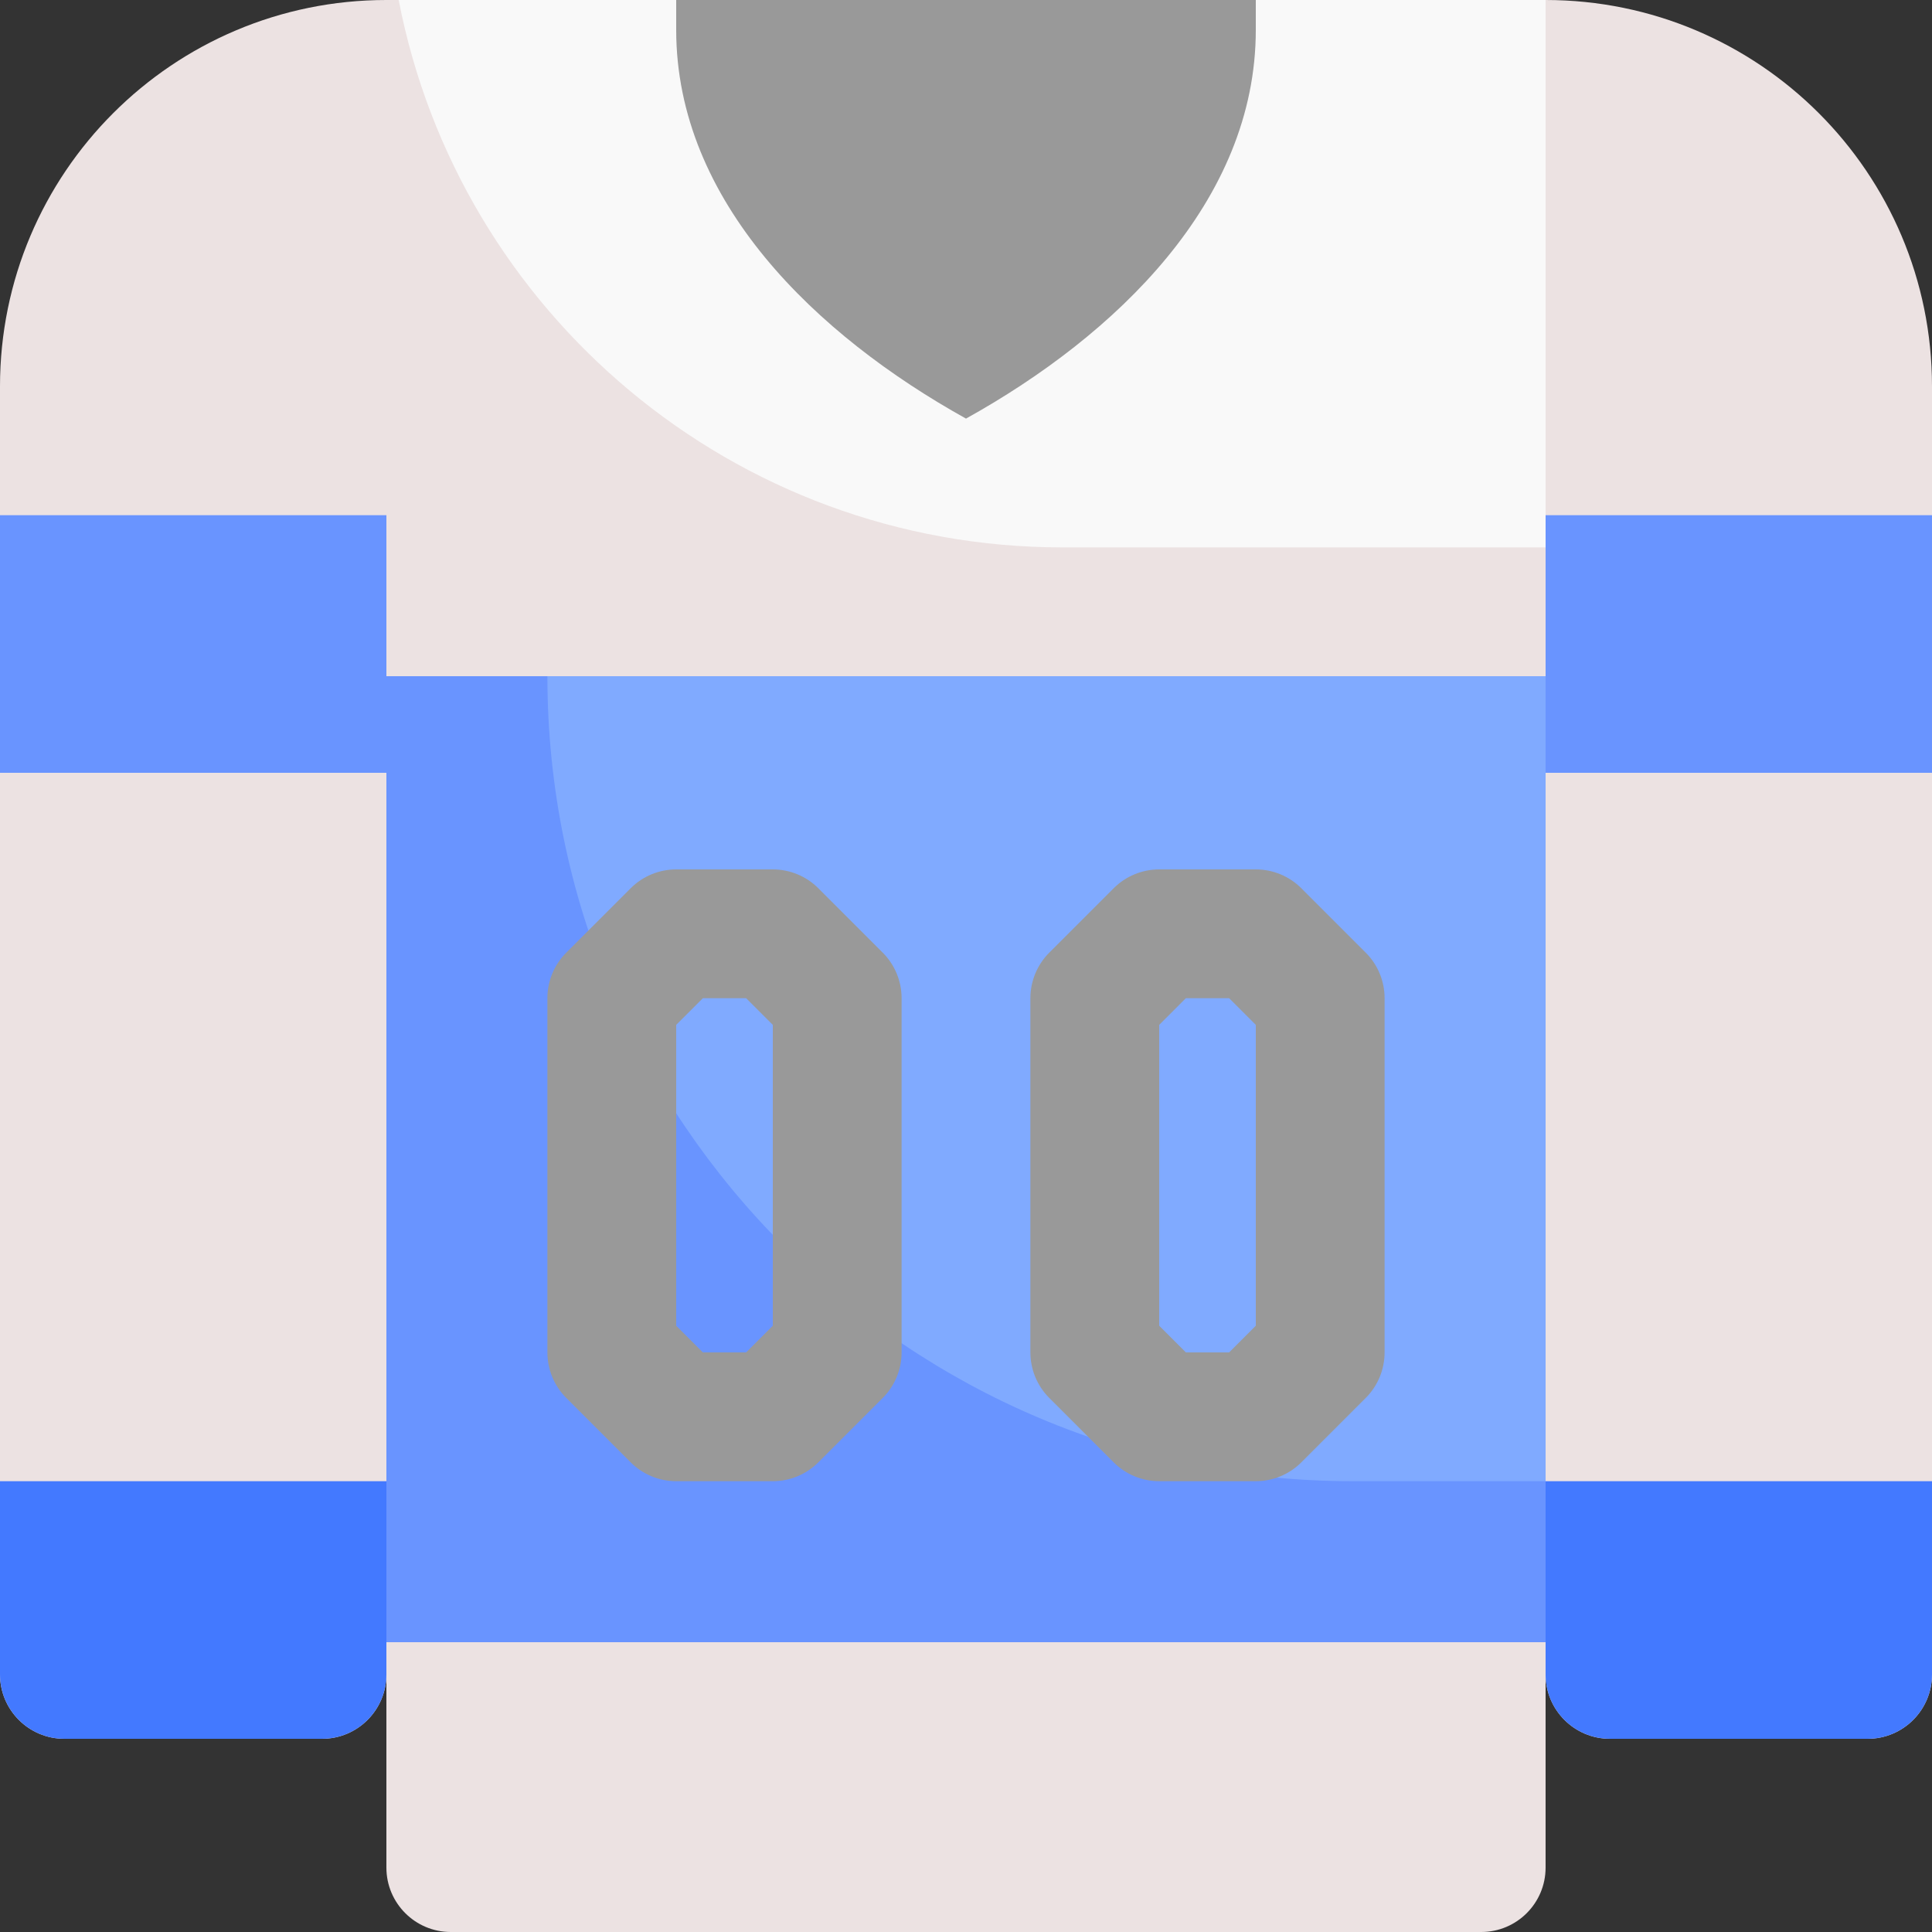 <svg id="Layer_1" enable-background="new 0 0 512 512" height="512" viewBox="0 0 512 512" width="512" xmlns="http://www.w3.org/2000/svg"><rect x="0" y="0" width="512" height="512" fill="#333333" stroke="none"/><path d="m512 102.4v341.333c0 9.429-7.637 17.067-17.067 17.067h-68.267c-9.429 0-17.067-7.637-17.067-17.067v51.2c0 9.429-7.637 17.067-17.067 17.067h-273.065c-9.429 0-17.067-7.638-17.067-17.067v-51.2c0 9.429-7.637 17.067-17.067 17.067h-68.266c-9.43 0-17.067-7.637-17.067-17.067v-341.333c0-56.554 45.844-102.4 102.4-102.4h307.2c56.555 0 102.4 45.845 102.4 102.4z" fill="#ece2e2"/><path d="m409.6 0v145.067h-128c-87.296 0-160.011-62.421-175.947-145.067z" fill="#f9f9f9"/><path d="m409.6 136.533h102.4v68.267h-102.4z" fill="#6994ff"/><path d="m0 136.533h102.4v68.267h-102.4z" fill="#6994ff"/><path d="m512 392.533v51.2c0 9.429-7.637 17.067-17.067 17.067h-68.267c-9.429 0-17.067-7.637-17.067-17.067v-51.2z" fill="#4379ff"/><path d="m102.4 392.533v51.2c0 9.429-7.637 17.067-17.067 17.067h-68.266c-9.43 0-17.067-7.637-17.067-17.067v-51.2z" fill="#4379ff"/><path d="m102.4 179.2h307.2v256h-307.2z" fill="#6994ff"/><path d="m409.6 179.2v213.333h-51.2c-117.493 0-213.333-95.188-213.333-213.333z" fill="#80aaff"/><g fill="#999"><path d="m256 110.933c-39.613-22.007-76.8-57.519-76.8-103.006v-7.927h153.6v7.927c0 45.476-37.171 80.99-76.8 103.006z"/><path d="m216.868 235.398c-3.201-3.2-7.542-4.998-12.068-4.998h-25.6c-4.526 0-8.867 1.798-12.068 4.998l-17.067 17.067c-3.201 3.201-4.999 7.542-4.999 12.069v93.866c0 4.527 1.798 8.868 4.999 12.069l17.067 17.067c3.201 3.2 7.542 4.998 12.068 4.998h25.6c4.526 0 8.867-1.798 12.068-4.998l17.067-17.067c3.201-3.201 4.999-7.542 4.999-12.069v-93.867c0-4.527-1.798-8.868-4.999-12.069zm-12.068 115.932-7.069 7.07h-11.461l-7.069-7.07v-79.727l7.069-7.07h11.461l7.069 7.07z"/><path d="m361.934 252.465-17.067-17.067c-3.201-3.2-7.542-4.998-12.068-4.998h-25.6c-4.526 0-8.867 1.798-12.068 4.998l-17.067 17.067c-3.201 3.201-4.999 7.542-4.999 12.069v93.866c0 4.527 1.798 8.868 4.999 12.069l17.067 17.067c3.201 3.2 7.542 4.998 12.068 4.998h25.6c4.526 0 8.867-1.798 12.068-4.998l17.067-17.067c3.201-3.201 4.999-7.542 4.999-12.069v-93.867c0-4.527-1.798-8.867-4.999-12.068zm-29.134 98.865-7.069 7.07h-11.461l-7.069-7.07v-79.727l7.069-7.07h11.461l7.069 7.07z"/></g></svg>